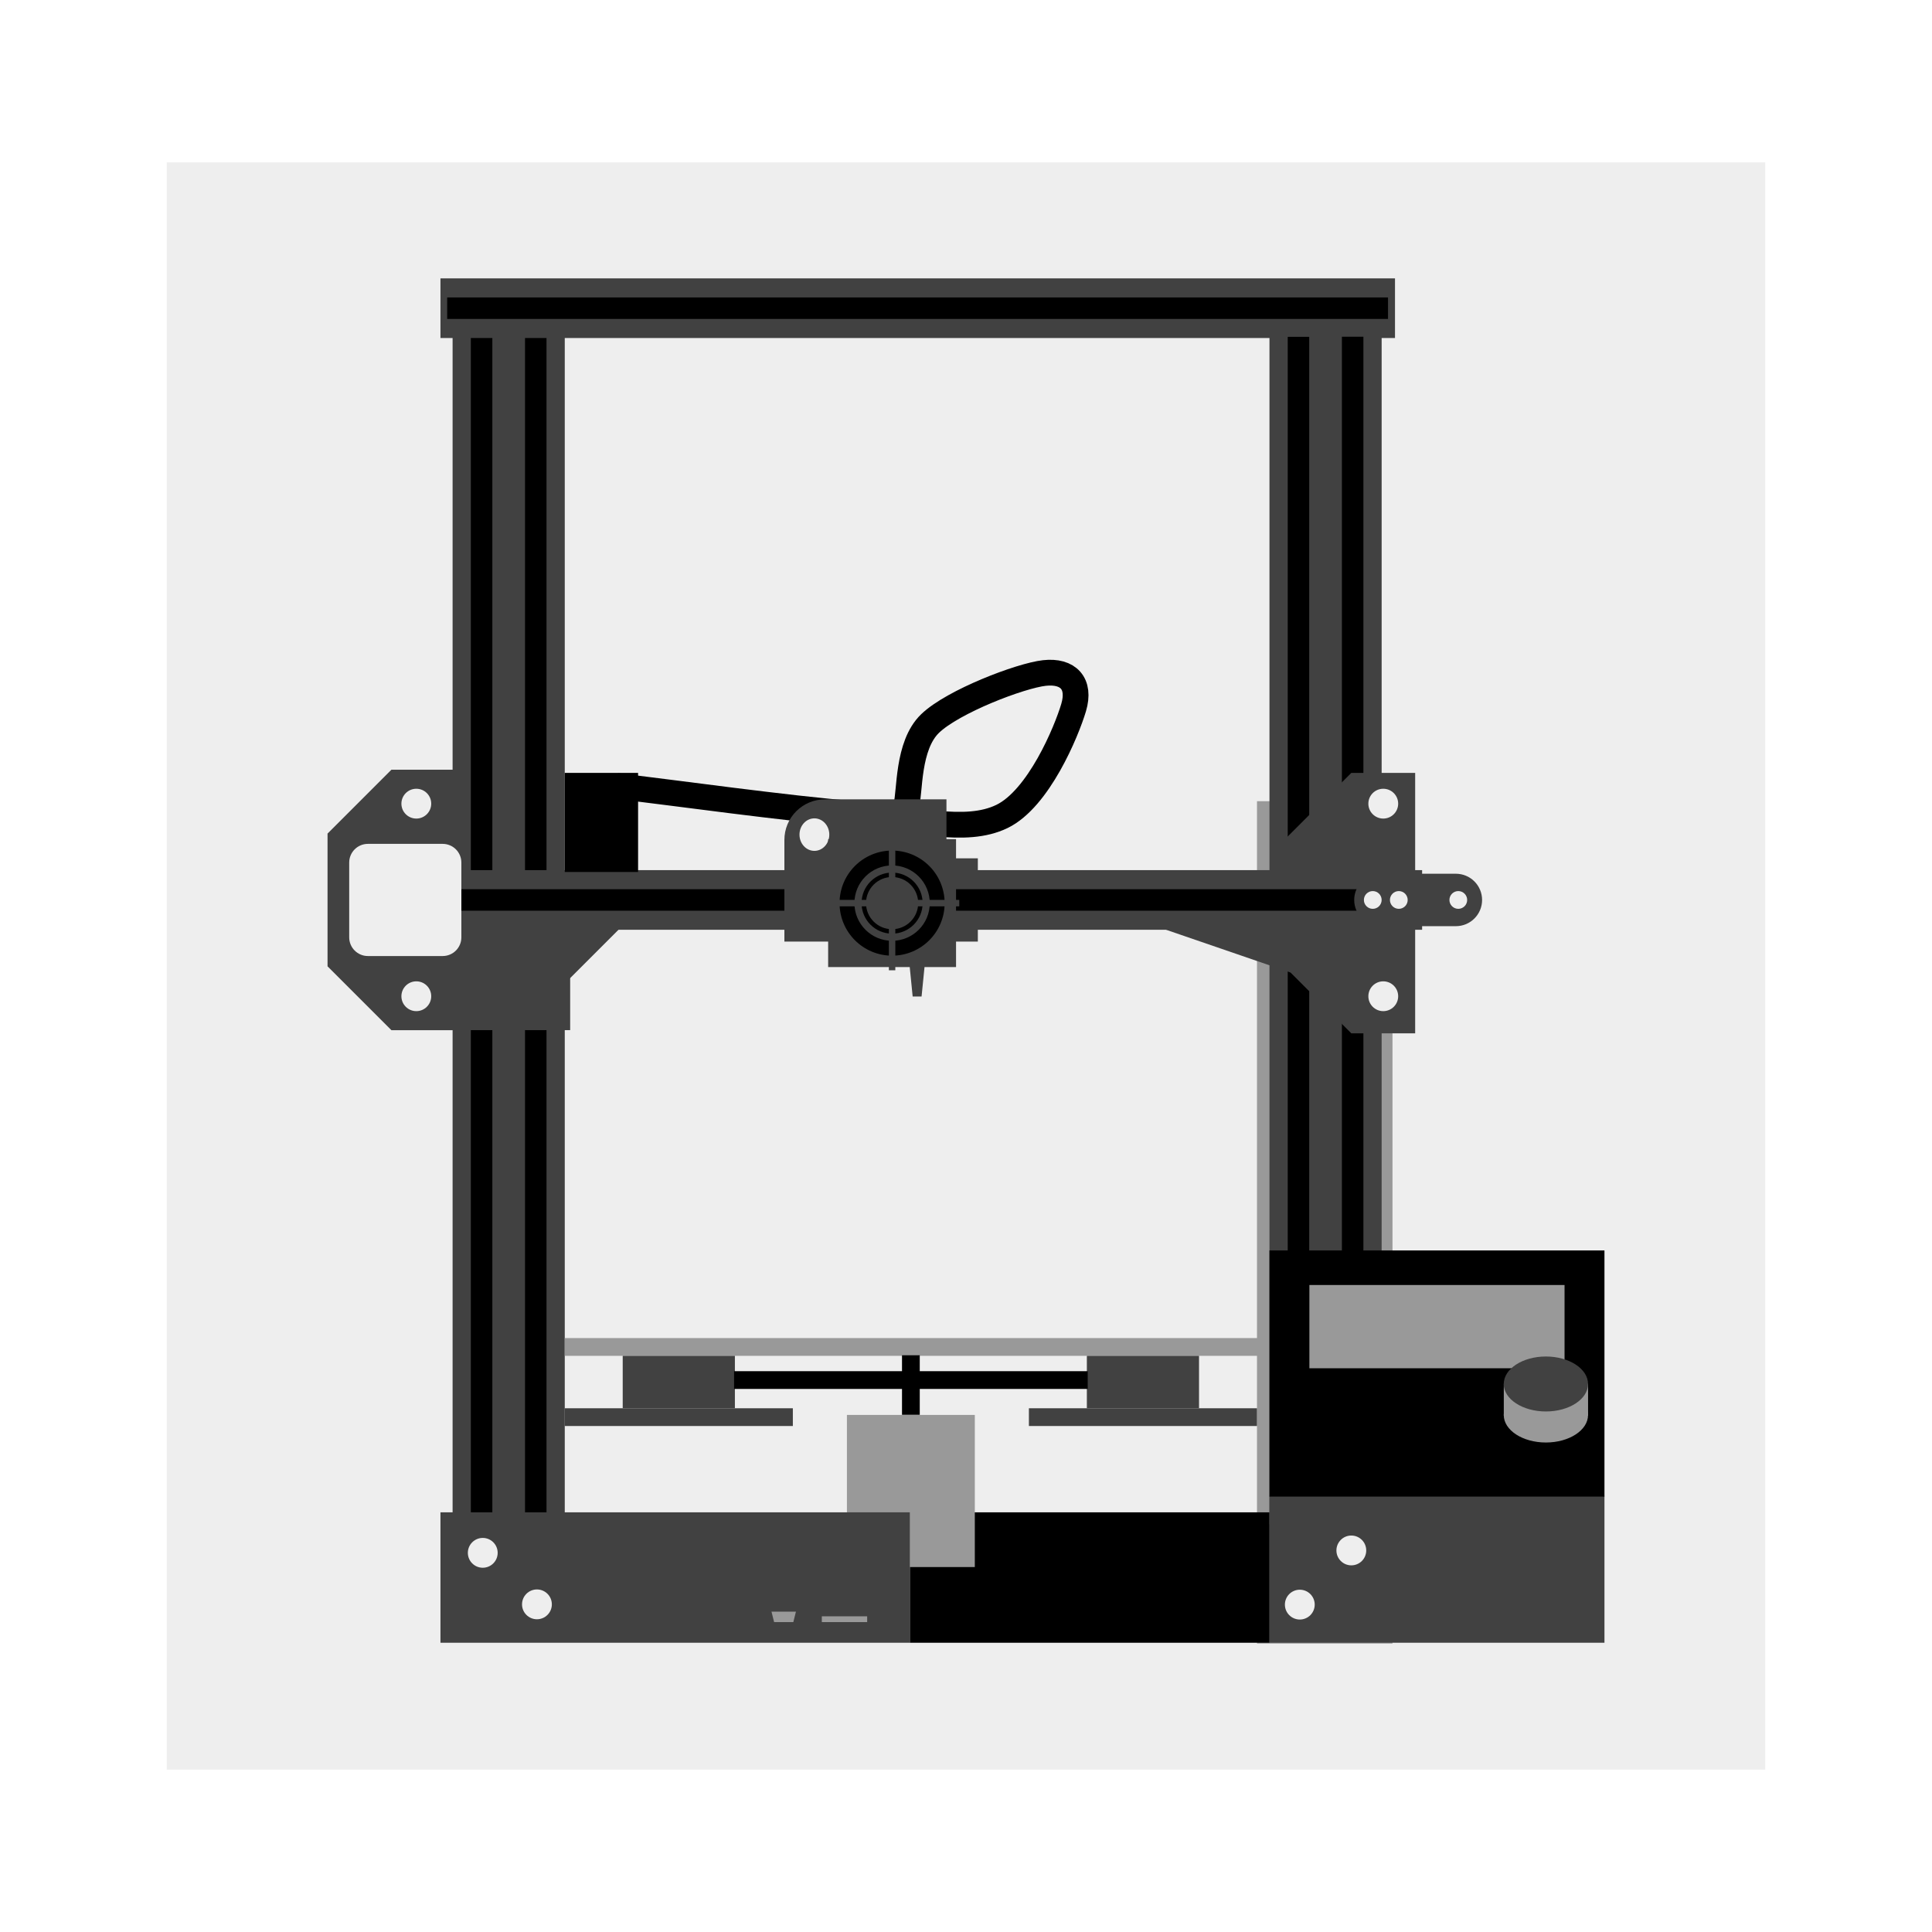<svg version="1.1" viewBox="0.0 0.0 600.0 600.0" fill="none" stroke="none" stroke-linecap="square" stroke-miterlimit="10" xmlns:xlink="http://www.w3.org/1999/xlink" xmlns="http://www.w3.org/2000/svg"><rect x="0.0" y="0.0" width="600.0" height="600.0" fill="#808080" stroke="none"/><clipPath id="p.0"><path d="m0 0l600.0 0l0 600.0l-600.0 0l0 -600.0z" clip-rule="nonzero"/></clipPath><g clip-path="url(#p.0)"><path fill="#ffffff" d="m0 0l600.0 0l0 600.0l-600.0 0z" fill-rule="evenodd"/><path fill="#eeeeee" d="m51.78 50.425l496.441 0l0 499.15l-496.441 0z" fill-rule="evenodd"/><path fill="#414141" d="m-122.971 99.139l104.031 0l0 25.858l-104.031 0z" fill-rule="evenodd"/><path fill="#000000" d="m-122.971 66.381l104.031 0l0 25.858l-104.031 0z" fill-rule="evenodd"/><path fill="#eeeeee" d="m-122.971 164.656l104.031 0l0 25.858l-104.031 0z" fill-rule="evenodd"/><path fill="#414141" d="m140.557 104.577l34.835 0l0 368.754l-34.835 0z" fill-rule="evenodd"/><path fill="#000000" d="m146.224 472.974l0 -368.363l6.677 0l0 368.363z" fill-rule="evenodd"/><path fill="#000000" d="m163.048 472.861l0 -368.284l6.677 0l0 368.284z" fill-rule="evenodd"/><path fill="#414141" d="m136.788 86.453l296.441 0l0 18.52l-296.441 0z" fill-rule="evenodd"/><path fill="#000000" d="m138.875 92.375l292.189 0l0 6.677l-292.189 0z" fill-rule="evenodd"/><path fill="#999999" d="m175.392 415.553l218.866 0l0 5.512l-218.866 0z" fill-rule="evenodd"/><path fill="#999999" d="m-122.971 131.898l104.031 0l0 25.858l-104.031 0z" fill-rule="evenodd"/><path fill="#999999" d="m390.37 510.425l0 -261.606l42.079 0l0 261.606z" fill-rule="evenodd"/><path fill="#414141" d="m193.391 421.066l34.835 0l0 16.283l-34.835 0z" fill-rule="evenodd"/><path fill="#414141" d="m175.391 437.349l70.835 0l0 5.512l-70.835 0z" fill-rule="evenodd"/><path fill="#414141" d="m337.535 421.066l34.835 0l0 16.283l-34.835 0z" fill-rule="evenodd"/><path fill="#414141" d="m319.535 437.349l70.835 0l0 5.512l-70.835 0z" fill-rule="evenodd"/><path fill="#000000" d="m227.971 425.835l109.827 0l0 5.512l-109.827 0z" fill-rule="evenodd"/><path fill="#000000" d="m282.552 469.667l111.717 0l0 40.504l-111.717 0z" fill-rule="evenodd"/><path fill="#999999" d="m263.021 439.417l39.717 0l0 47.244l-39.717 0z" fill-rule="evenodd"/><path fill="#000000" d="m285.638 420.89l0 18.488l-5.512 0l0 -18.488z" fill-rule="evenodd"/><path fill="#414141" d="m136.789 469.665l145.764 0l0 40.504l-145.764 0z" fill-rule="evenodd"/><path fill="#eeeeee" d="m145.297 482.247l0 0c0 -2.557 2.073 -4.63 4.63 -4.63l0 0c1.228 0 2.406 0.488 3.274 1.356c0.868 0.868 1.356 2.046 1.356 3.274l0 0c0 2.557 -2.073 4.63 -4.63 4.63l0 0c-2.557 0 -4.63 -2.073 -4.63 -4.63z" fill-rule="evenodd"/><path fill="#eeeeee" d="m162.122 498.247l0 0c0 -2.557 2.073 -4.63 4.63 -4.63l0 0c1.228 0 2.406 0.488 3.274 1.356c0.868 0.868 1.356 2.046 1.356 3.274l0 0c0 2.557 -2.073 4.63 -4.63 4.63l0 0c-2.557 0 -4.63 -2.073 -4.63 -4.63z" fill-rule="evenodd"/><path fill="#999999" d="m255.225 501.961l14.079 0l0 1.795l-14.079 0z" fill-rule="evenodd"/><path fill="#999999" d="m247.186 500.512l-0.811 3.244l-5.969 0l-0.811 -3.244z" fill-rule="evenodd"/><path fill="#414141" d="m394.247 104.577l34.835 0l0 368.754l-34.835 0z" fill-rule="evenodd"/><path fill="#000000" d="m399.914 472.974l0 -368.363l6.677 0l0 368.363z" fill-rule="evenodd"/><path fill="#000000" d="m416.738 472.861l0 -368.284l6.677 0l0 368.284z" fill-rule="evenodd"/><path fill="#414141" d="m399.839 301.084l0 -41.228l19.827 -19.827l19.827 0l0 0l0 80.882l0 0l-19.827 0z" fill-rule="evenodd"/><path fill="#414141" d="m296.085 266.559l7.591 0l0 25.858l-7.591 0z" fill-rule="evenodd"/><path fill="#414141" d="m400.787 285.743l0 16.283l-47.402 -16.283z" fill-rule="evenodd"/><path fill="#414141" d="m128.37 270.228l313.279 0l0 18.52l-313.279 0z" fill-rule="evenodd"/><path fill="#000000" d="m130.575 276.149l308.785 0l0 6.677l-308.785 0z" fill-rule="evenodd"/><path fill="#414141" d="m420.561 279.488l0 0c0 -4.497 3.645 -8.142 8.142 -8.142l23.433 0l0 0c2.159 0 4.23 0.858 5.757 2.385c1.527 1.527 2.385 3.598 2.385 5.757l0 0l0 0c0 4.497 -3.645 8.142 -8.142 8.142l-23.433 0c-4.497 0 -8.142 -3.645 -8.142 -8.142z" fill-rule="evenodd"/><path fill="#eeeeee" d="m423.569 279.488l0 0c0 -1.522 1.234 -2.756 2.756 -2.756l0 0c0.731 0 1.432 0.29 1.949 0.807c0.517 0.517 0.807 1.218 0.807 1.949l0 0c0 1.522 -1.234 2.756 -2.756 2.756l0 0c-1.522 0 -2.756 -1.234 -2.756 -2.756z" fill-rule="evenodd"/><path fill="#eeeeee" d="m431.656 279.488l0 0c0 -1.522 1.234 -2.756 2.756 -2.756l0 0c0.731 0 1.432 0.29 1.949 0.807c0.517 0.517 0.807 1.218 0.807 1.949l0 0c0 1.522 -1.234 2.756 -2.756 2.756l0 0c-1.522 0 -2.756 -1.234 -2.756 -2.756z" fill-rule="evenodd"/><path fill="#eeeeee" d="m450.131 279.488l0 0c0 -1.522 1.234 -2.756 2.756 -2.756l0 0c0.731 0 1.432 0.29 1.949 0.807c0.517 0.517 0.807 1.218 0.807 1.949l0 0c0 1.522 -1.234 2.756 -2.756 2.756l0 0c-1.522 0 -2.756 -1.234 -2.756 -2.756z" fill-rule="evenodd"/><path fill="#eeeeee" d="m424.957 249.585l0 0c0 -2.557 2.073 -4.63 4.63 -4.63l0 0c1.228 0 2.406 0.488 3.274 1.356c0.868 0.868 1.356 2.046 1.356 3.274l0 0c0 2.557 -2.073 4.63 -4.63 4.63l0 0c-2.557 0 -4.63 -2.073 -4.63 -4.63z" fill-rule="evenodd"/><path fill="#eeeeee" d="m424.957 309.391l0 0c0 -2.557 2.073 -4.63 4.63 -4.63l0 0c1.228 0 2.406 0.488 3.274 1.356c0.868 0.868 1.356 2.046 1.356 3.274l0 0c0 2.557 -2.073 4.63 -4.63 4.63l0 0c-2.557 0 -4.63 -2.073 -4.63 -4.63z" fill-rule="evenodd"/><path fill="#414141" d="m101.721 300.102l0 -41.228l19.827 -19.827l19.827 0l0 0l0 80.882l0 0l-19.827 0z" fill-rule="evenodd"/><path fill="#eeeeee" d="m108.448 267.877l0 0c0 -3.207 2.599 -5.806 5.806 -5.806l23.223 0l0 0c1.54 0 3.017 0.612 4.105 1.701c1.089 1.089 1.701 2.566 1.701 4.105l0 23.223c0 3.207 -2.599 5.806 -5.806 5.806l-23.223 0c-3.207 0 -5.806 -2.599 -5.806 -5.806z" fill-rule="evenodd"/><path fill="#eeeeee" d="m124.66 249.585l0 0c0 -2.557 2.073 -4.63 4.63 -4.63l0 0c1.228 0 2.406 0.488 3.274 1.356c0.868 0.868 1.356 2.046 1.356 3.274l0 0c0 2.557 -2.073 4.63 -4.63 4.63l0 0c-2.557 0 -4.63 -2.073 -4.63 -4.63z" fill-rule="evenodd"/><path fill="#eeeeee" d="m124.66 309.391l0 0c0 -2.557 2.073 -4.63 4.63 -4.63l0 0c1.228 0 2.406 0.488 3.274 1.356c0.868 0.868 1.356 2.046 1.356 3.274l0 0c0 2.557 -2.073 4.63 -4.63 4.63l0 0c-2.557 0 -4.63 -2.073 -4.63 -4.63z" fill-rule="evenodd"/><path fill="#414141" d="m145.792 288.64l31.276 0l0 31.276l-31.276 0z" fill-rule="evenodd"/><path fill="#414141" d="m176.861 288.436l15.528 0l-15.528 15.528z" fill-rule="evenodd"/><path fill="#000000" fill-opacity="0.0" d="m195.428 244.568c11.583 1.363 50.21 6.676 69.496 8.176c19.286 1.5 34.801 6.326 46.218 0.824c11.417 -5.502 20.083 -26.41 22.283 -33.837c2.201 -7.427 -1.651 -11.552 -9.079 -10.727c-7.428 0.825 -28.336 8.802 -35.488 15.68c-7.153 6.878 -6.19 21.321 -7.428 25.585" fill-rule="evenodd"/><path stroke="#000000" stroke-width="8.0" stroke-linejoin="round" stroke-linecap="butt" d="m195.428 244.568c11.583 1.363 50.21 6.676 69.496 8.176c19.286 1.5 34.801 6.326 46.218 0.824c11.417 -5.502 20.083 -26.41 22.283 -33.837c2.201 -7.427 -1.651 -11.552 -9.079 -10.727c-7.428 0.825 -28.336 8.802 -35.488 15.68c-7.153 6.878 -6.19 21.321 -7.428 25.585" fill-rule="evenodd"/><path fill="#000000" d="m175.391 240.029l22.772 0l0 30.772l-22.772 0z" fill-rule="evenodd"/><path fill="#414141" d="m282.514 300.206l4.614 0l-0.923 9.26l-2.769 0z" fill-rule="evenodd"/><path fill="#414141" d="m293.931 248.246l-37.745 0l0 0c-3.338 0 -6.539 1.326 -8.9 3.686c-2.36 2.36 -3.686 5.562 -3.686 8.9l0 31.588l50.331 0z" fill-rule="evenodd"/><path fill="#eeeeee" d="m248.288 259.196l0 0c0 -2.789 2.073 -5.049 4.63 -5.049l0 0c1.228 0 2.406 0.532 3.274 1.479c0.868 0.947 1.356 2.231 1.356 3.57l0 0c0 2.789 -2.073 5.049 -4.63 5.049l0 0c-2.557 0 -4.63 -2.261 -4.63 -5.049z" fill-rule="evenodd"/><path fill="#414141" d="m257.188 260.61l39.721 0l0 39.721l-39.721 0z" fill-rule="evenodd"/><path fill="#000000" d="m260.73 280.47l0 0c0 -9.012 7.306 -16.318 16.318 -16.318l0 0c4.328 0 8.479 1.719 11.539 4.78c3.06 3.06 4.78 7.211 4.78 11.539l0 0c0 9.012 -7.306 16.318 -16.318 16.318l0 0c-9.012 0 -16.318 -7.306 -16.318 -16.318z" fill-rule="evenodd"/><path fill="#414141" d="m265.346 280.47l0 0c0 -6.463 5.24 -11.703 11.703 -11.703l0 0c3.104 0 6.081 1.233 8.275 3.428c2.195 2.195 3.428 5.172 3.428 8.275l0 0c0 6.463 -5.24 11.703 -11.703 11.703l0 0c-6.463 0 -11.703 -5.24 -11.703 -11.703zm2.218 0l0 0c0 5.238 4.247 9.485 9.485 9.485c5.238 0 9.485 -4.247 9.485 -9.485l0 0c0 -5.238 -4.247 -9.485 -9.485 -9.485l0 0c-5.238 0 -9.485 4.247 -9.485 9.485z" fill-rule="evenodd"/><path fill="#414141" d="m268.943 280.47l0 0c0 -4.477 3.629 -8.105 8.105 -8.105l0 0c2.15 0 4.211 0.854 5.731 2.374c1.52 1.52 2.374 3.582 2.374 5.731l0 0c0 4.477 -3.629 8.105 -8.105 8.105l0 0c-4.477 0 -8.105 -3.629 -8.105 -8.105z" fill-rule="evenodd"/><path fill="#000000" fill-opacity="0.0" d="m277.048 260.61l0 39.721" fill-rule="evenodd"/><path stroke="#414141" stroke-width="2.0" stroke-linejoin="round" stroke-linecap="butt" d="m277.048 260.61l0 39.721" fill-rule="evenodd"/><path fill="#000000" fill-opacity="0.0" d="m257.188 280.47l39.721 0" fill-rule="evenodd"/><path stroke="#414141" stroke-width="2.0" stroke-linejoin="round" stroke-linecap="butt" d="m257.188 280.47l39.721 0" fill-rule="evenodd"/><path fill="#414141" d="m394.248 464.562l104.032 0l0 45.606l-104.032 0z" fill-rule="evenodd"/><path fill="#000000" d="m394.248 388.338l104.032 0l0 76.441l-104.032 0z" fill-rule="evenodd"/><path fill="#999999" d="m406.642 399.068l79.244 0l0 25.858l-79.244 0z" fill-rule="evenodd"/><path fill="#999999" d="m467.005 439.448l0 0c0 -4.714 5.859 -8.535 13.087 -8.535l0 0c7.228 0 13.087 3.821 13.087 8.535l0 0c0 4.714 -5.859 8.535 -13.087 8.535l0 0c-7.228 0 -13.087 -3.821 -13.087 -8.535z" fill-rule="evenodd"/><path fill="#999999" d="m467.018 429.721l26.173 0l0 9.921l-26.173 0z" fill-rule="evenodd"/><path fill="#414141" d="m467.005 429.81l0 0c0 -4.714 5.859 -8.535 13.087 -8.535l0 0c7.228 0 13.087 3.821 13.087 8.535l0 0c0 4.714 -5.859 8.535 -13.087 8.535l0 0c-7.228 0 -13.087 -3.821 -13.087 -8.535z" fill-rule="evenodd"/><path fill="#eeeeee" d="m419.666 476.873l0 0c2.557 0 4.63 2.073 4.63 4.63l0 0c0 1.228 -0.488 2.406 -1.356 3.274c-0.868 0.868 -2.046 1.356 -3.274 1.356l0 0c-2.557 0 -4.63 -2.073 -4.63 -4.63l0 0c0 -2.557 2.073 -4.63 4.63 -4.63z" fill-rule="evenodd"/><path fill="#eeeeee" d="m403.666 493.699l0 0c2.557 0 4.63 2.073 4.63 4.63l0 0c0 1.228 -0.488 2.406 -1.356 3.274c-0.868 0.868 -2.046 1.356 -3.274 1.356l0 0c-2.557 0 -4.63 -2.073 -4.63 -4.63l0 0c0 -2.557 2.073 -4.63 4.63 -4.63z" fill-rule="evenodd"/></g></svg>